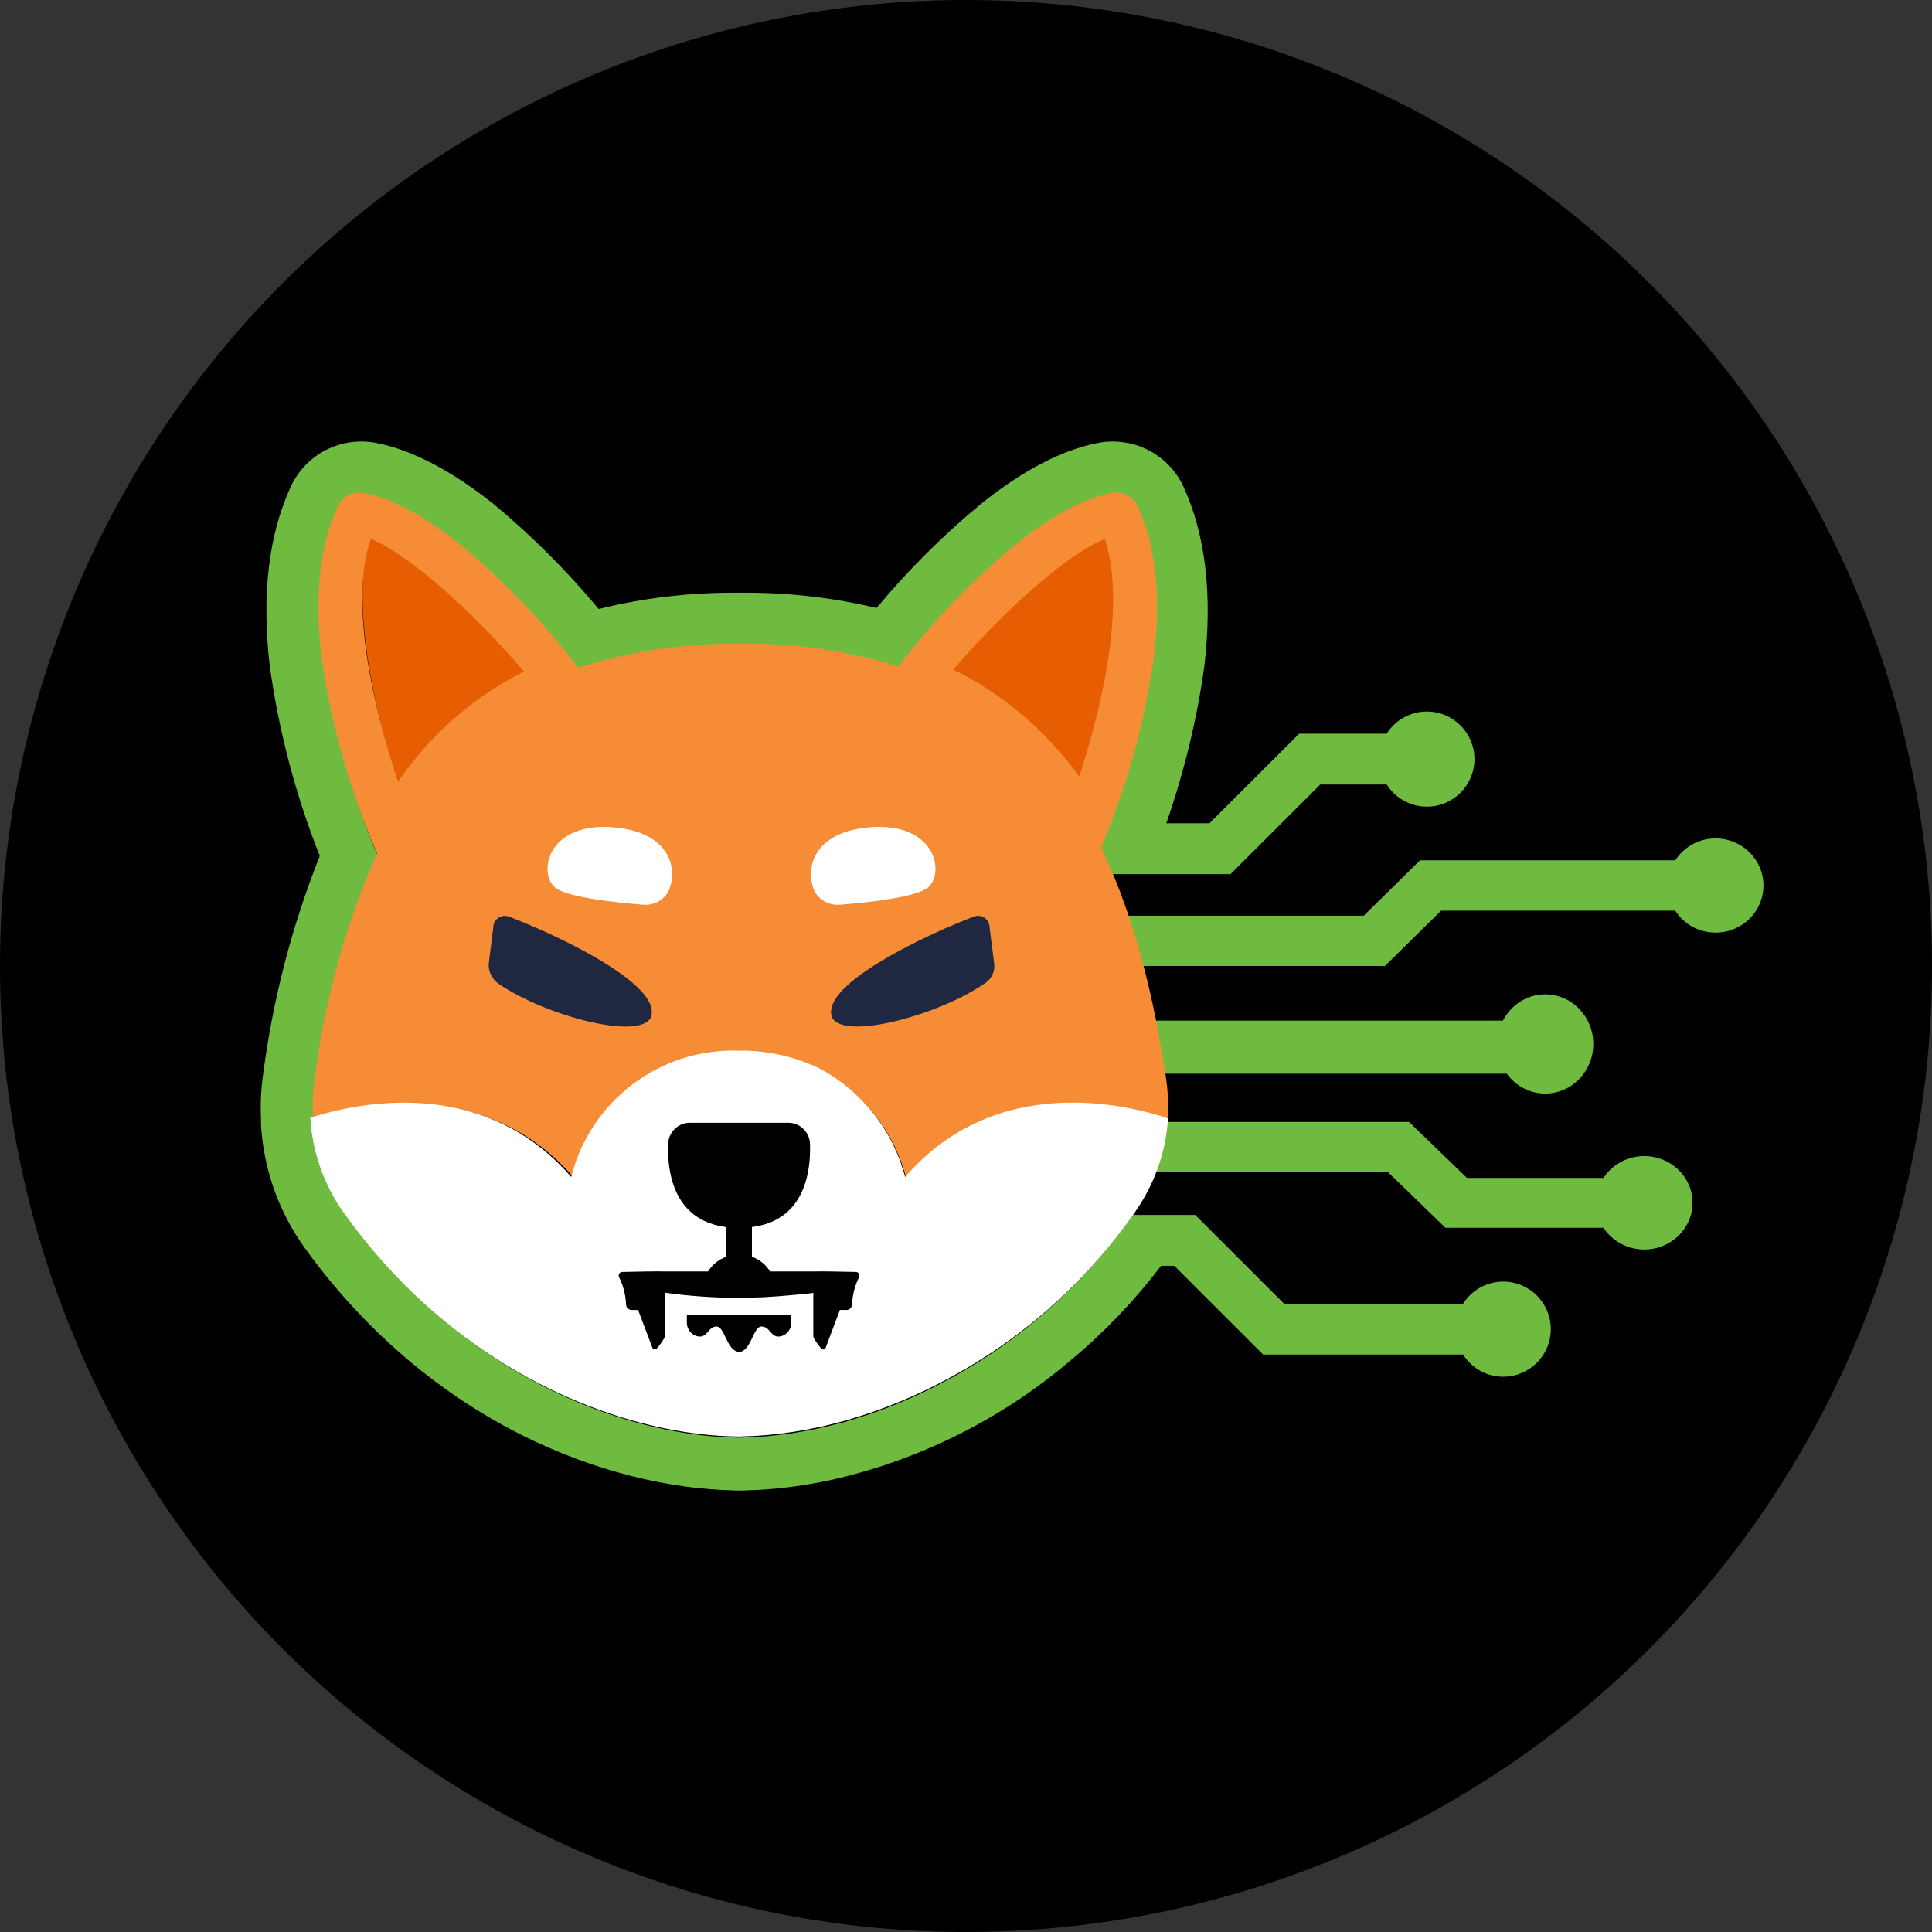 <svg width="36" height="36" viewBox="0 0 36 36" fill="none" xmlns="http://www.w3.org/2000/svg">
<rect x="0" y="0" width="36" height="36" fill="#333333" stroke="none"/>
<circle cx="18" cy="18" r="18" fill="black"/>
<rect x="11.52" y="20.712" width="4.507" height="5.142" fill="black"/>
<path d="M11.493 15.268C10.025 15.098 9.855 16.313 10.263 16.575C10.569 16.773 11.549 16.875 12.017 16.913H12.017C12.229 16.937 12.435 16.83 12.542 16.639C12.747 16.188 12.611 15.397 11.493 15.268Z" fill="white"/>
<path d="M15.586 16.951C16.036 16.913 16.98 16.811 17.274 16.614C17.667 16.353 17.503 15.14 16.091 15.31C15.014 15.438 14.883 16.228 15.08 16.678C15.184 16.868 15.382 16.976 15.585 16.951L15.586 16.951Z" fill="white"/>
<path d="M18.592 17.145C18.583 17.023 18.46 16.933 18.317 16.945C18.286 16.947 18.255 16.954 18.226 16.966C17.335 17.331 14.837 18.539 15.18 19.172C15.474 19.6 17.551 18.952 18.552 18.255C18.702 18.165 18.78 18.012 18.755 17.859L18.755 17.858L18.592 17.145Z" fill="#202740"/>
<path d="M9.28 16.969C9.252 16.96 9.222 16.955 9.193 16.955C9.057 16.955 8.947 17.057 8.947 17.183L8.846 17.934C8.845 18.091 8.927 18.238 9.066 18.328C10.066 18.968 12.084 19.471 12.331 19.004C12.61 18.322 10.151 17.275 9.28 16.969Z" fill="#202740"/>
<path d="M31.967 15.623C31.65 15.623 31.374 15.787 31.216 16.031H26.46L25.412 17.063H20.972C21.075 17.364 21.169 17.676 21.254 18H25.806L26.853 16.969H31.215C31.373 17.215 31.65 17.378 31.967 17.378C32.46 17.378 32.859 16.985 32.859 16.501C32.859 16.016 32.46 15.623 31.967 15.623Z" fill="#6FBB3F"/>
<path d="M28.076 20.006C28.24 20.23 28.498 20.377 28.792 20.377C29.288 20.377 29.689 19.963 29.689 19.453C29.689 18.942 29.287 18.528 28.792 18.528C28.45 18.528 28.156 18.728 28.004 19.018H21.5C21.562 19.338 21.618 19.668 21.668 20.006H28.076Z" fill="#6FBB3F"/>
<path d="M21.696 20.919V20.92C21.696 20.92 21.698 20.92 21.698 20.92C21.678 21.234 21.61 21.542 21.5 21.835H25.857L26.934 22.878H29.879C30.039 23.121 30.318 23.283 30.638 23.283C31.135 23.283 31.538 22.893 31.538 22.413C31.538 21.932 31.135 21.542 30.638 21.542C30.318 21.542 30.039 21.705 29.879 21.948H27.333L26.256 20.906H21.695C21.694 20.91 21.695 20.915 21.695 20.919H21.697H21.696Z" fill="#6FBB3F"/>
<path d="M21.01 22.767C20.294 23.765 19.403 24.615 18.388 25.279C18.363 25.295 18.338 25.309 18.314 25.325C18.213 25.39 18.112 25.453 18.01 25.513C17.906 25.575 17.802 25.634 17.698 25.691C17.691 25.695 17.683 25.699 17.675 25.703C17.062 26.037 16.448 26.286 15.858 26.46C15.825 26.47 15.792 26.482 15.758 26.492C15.716 26.504 15.674 26.512 15.632 26.524C15.566 26.541 15.502 26.558 15.437 26.573C15.342 26.596 15.247 26.617 15.151 26.637C15.086 26.65 15.022 26.662 14.957 26.673C14.881 26.686 14.804 26.7 14.727 26.711C14.613 26.727 14.502 26.74 14.393 26.751C14.361 26.754 14.328 26.758 14.296 26.761C14.152 26.773 14.011 26.782 13.874 26.784C13.859 26.785 13.844 26.787 13.829 26.787V26.788H13.829C13.814 26.789 13.798 26.788 13.783 26.788H13.776C13.773 26.788 13.771 26.788 13.768 26.788V26.788H13.765V26.789H13.743C13.742 26.789 13.739 26.789 13.738 26.789V26.787C12.062 26.764 9.744 26.038 7.782 24.165C7.328 23.732 6.894 23.239 6.492 22.678C6.124 22.165 5.91 21.558 5.872 20.928H5.874C5.874 20.928 5.876 20.927 5.877 20.927C5.858 20.677 5.867 20.425 5.903 20.177C6.084 18.732 6.472 17.321 7.056 15.987C6.55 14.811 6.204 13.572 6.028 12.303C5.915 11.329 5.956 10.33 6.332 9.511C6.418 9.327 6.621 9.225 6.821 9.266C7.159 9.332 7.738 9.545 8.543 10.183C9.377 10.874 10.129 11.66 10.783 12.523C11.737 12.216 12.736 12.065 13.739 12.075V12.073C13.753 12.073 13.768 12.075 13.784 12.075C13.8 12.075 13.814 12.073 13.829 12.073V12.075C14.805 12.066 15.776 12.209 16.708 12.498C17.355 11.646 18.097 10.871 18.921 10.188C19.73 9.544 20.31 9.331 20.648 9.266C20.848 9.225 21.051 9.327 21.137 9.512C21.515 10.335 21.556 11.338 21.44 12.317C21.272 13.524 20.949 14.705 20.48 15.831C20.473 15.847 20.467 15.863 20.46 15.879C20.525 16.012 20.586 16.149 20.646 16.288H22.929L24.601 14.618H25.839C25.996 14.865 26.271 15.031 26.587 15.031C27.077 15.031 27.474 14.634 27.474 14.145C27.474 13.655 27.076 13.258 26.587 13.258C26.271 13.258 25.996 13.424 25.839 13.671H24.209L22.536 15.341H21.732C22.06 14.397 22.3 13.424 22.438 12.434L22.441 12.413C22.596 11.095 22.466 9.968 22.05 9.063L22.05 9.062C21.811 8.553 21.3 8.228 20.737 8.227C20.643 8.227 20.549 8.235 20.457 8.254C19.797 8.382 19.069 8.759 18.294 9.377L18.278 9.39C17.571 9.975 16.921 10.624 16.333 11.329C15.538 11.139 14.725 11.044 13.908 11.044H13.649C12.809 11.044 11.971 11.146 11.155 11.348C10.561 10.634 9.902 9.976 9.187 9.383L9.171 9.371C8.208 8.608 7.471 8.343 7.025 8.257C6.365 8.121 5.699 8.458 5.418 9.069C5.005 9.962 4.874 11.081 5.025 12.394L5.028 12.418C5.196 13.628 5.509 14.814 5.959 15.95C5.44 17.253 5.086 18.617 4.904 20.008C4.864 20.289 4.85 20.573 4.864 20.856C4.863 20.892 4.863 20.928 4.864 20.965C4.868 21.016 4.871 21.067 4.876 21.118C4.949 21.885 5.224 22.619 5.672 23.245C6.074 23.805 6.526 24.329 7.02 24.81L7.076 24.865C7.12 24.906 7.163 24.947 7.207 24.986L7.236 25.013C7.236 25.013 7.307 25.079 7.325 25.096C7.356 25.124 7.386 25.15 7.417 25.177L7.5 25.25C7.526 25.272 7.552 25.295 7.578 25.318C7.605 25.341 7.625 25.357 7.649 25.377L7.727 25.442C7.762 25.471 7.798 25.5 7.833 25.529C7.852 25.544 7.958 25.625 7.958 25.625C8.001 25.66 8.046 25.694 8.091 25.728L8.168 25.784C8.229 25.829 8.289 25.874 8.35 25.917L8.413 25.96C8.479 26.006 8.546 26.052 8.613 26.097L8.664 26.13C8.734 26.176 8.805 26.221 8.875 26.265L8.918 26.291C8.991 26.336 9.064 26.381 9.139 26.424L9.173 26.444C9.25 26.487 9.326 26.53 9.404 26.574L9.43 26.587C9.509 26.631 9.589 26.672 9.667 26.712L9.694 26.726C9.773 26.766 9.853 26.805 9.933 26.843L9.958 26.854C10.038 26.892 10.118 26.928 10.197 26.962L10.223 26.974C10.303 27.008 10.382 27.042 10.461 27.074L10.488 27.085C10.567 27.117 10.646 27.148 10.722 27.176L10.755 27.188C10.832 27.216 10.909 27.244 10.986 27.271L11.024 27.284C11.098 27.308 11.171 27.333 11.245 27.356L11.29 27.369C11.361 27.391 11.431 27.413 11.501 27.432L11.555 27.447C11.622 27.466 11.689 27.484 11.755 27.501L11.823 27.517C11.884 27.533 11.946 27.548 12.008 27.561L12.082 27.577C12.14 27.589 12.198 27.602 12.256 27.613L12.356 27.631C12.405 27.64 12.453 27.65 12.5 27.657L12.631 27.678C12.668 27.684 12.705 27.689 12.741 27.695C12.768 27.698 12.882 27.713 12.882 27.713C12.914 27.717 12.946 27.721 12.978 27.725C13.01 27.729 13.21 27.746 13.21 27.746C13.246 27.75 13.282 27.752 13.319 27.754L13.439 27.762C13.481 27.764 13.522 27.765 13.564 27.767L13.645 27.77C13.676 27.773 13.706 27.774 13.737 27.774H13.829C13.859 27.774 13.889 27.772 13.918 27.77C14.358 27.758 14.796 27.71 15.229 27.628L15.256 27.623C15.338 27.608 15.419 27.591 15.502 27.573L15.516 27.57C17.169 27.193 18.705 26.419 19.99 25.314C20.602 24.801 21.152 24.22 21.636 23.586H21.881L23.537 25.24H27.262C27.419 25.488 27.694 25.653 28.01 25.653C28.5 25.653 28.897 25.256 28.897 24.767C28.897 24.278 28.499 23.881 28.01 23.881C27.694 23.881 27.419 24.046 27.262 24.294H23.928L22.272 22.639H21.102C21.092 22.653 21.084 22.666 21.075 22.68C21.054 22.71 21.031 22.738 21.01 22.768V22.767Z" fill="#6FBB3F"/>
<path d="M19.387 13.774C18.932 13.232 18.396 12.784 17.802 12.453C18.395 12.785 18.931 13.233 19.387 13.774Z" fill="#6FBB3F"/>
<path d="M10.67 21.962V21.962C10.106 21.412 9.463 21.087 8.821 20.906C9.463 21.087 10.106 21.413 10.67 21.962Z" fill="#6FBB3F"/>
<path d="M8.331 10.924C7.693 10.344 7.195 10.017 6.914 9.906C6.497 11.207 6.981 13.254 7.435 14.677C7.586 14.454 7.75 14.24 7.925 14.035C8.462 13.407 9.113 12.89 9.842 12.512C9.285 11.849 8.774 11.326 8.332 10.924L8.331 10.924Z" fill="#E65D02"/>
<path d="M20.681 9.822C20.199 10.015 19.098 10.83 17.727 12.471C18.41 12.819 19.028 13.288 19.553 13.856C19.62 13.929 19.687 14.002 19.751 14.078H19.752C19.901 14.255 20.045 14.441 20.182 14.638C20.522 13.542 20.866 12.117 20.842 10.921C20.834 10.522 20.785 10.149 20.681 9.822Z" fill="#E65D02"/>
<path d="M20.704 16.204C20.644 16.065 20.582 15.928 20.517 15.795C20.524 15.779 20.53 15.763 20.537 15.747C21.009 14.622 21.334 13.442 21.503 12.235C21.62 11.257 21.579 10.255 21.199 9.432C21.112 9.247 20.908 9.146 20.706 9.187C20.366 9.252 19.782 9.465 18.968 10.108C18.139 10.79 17.391 11.565 16.74 12.417C15.802 12.128 14.825 11.985 13.842 11.993V11.992C13.827 11.992 13.813 11.993 13.797 11.993C13.781 11.993 13.766 11.992 13.751 11.992V11.993C12.742 11.984 11.737 12.135 10.775 12.442C10.117 11.579 9.361 10.794 8.521 10.103C7.71 9.465 7.128 9.253 6.788 9.187C6.586 9.146 6.383 9.247 6.296 9.432C5.917 10.25 5.875 11.248 5.989 12.222C6.167 13.489 6.515 14.727 7.025 15.903C6.436 17.236 6.046 18.646 5.864 20.09C5.827 20.338 5.818 20.59 5.838 20.84C6.353 20.672 7.657 20.345 8.965 20.778C9.559 20.975 10.154 21.328 10.677 21.926L10.678 21.927C11.033 20.528 12.323 19.562 13.778 19.608H13.78C14.299 19.598 14.812 19.709 15.279 19.93C15.676 20.137 16.019 20.422 16.292 20.762C16.298 20.77 16.304 20.78 16.311 20.788C16.371 20.866 16.429 20.945 16.483 21.027C16.493 21.043 16.5 21.06 16.51 21.075C16.558 21.152 16.604 21.23 16.645 21.311C16.659 21.338 16.669 21.366 16.682 21.393C16.716 21.465 16.75 21.537 16.778 21.612C16.794 21.654 16.805 21.697 16.819 21.739C16.84 21.802 16.863 21.863 16.879 21.927C18.578 19.981 21.05 20.615 21.755 20.851C21.756 20.846 21.755 20.842 21.755 20.837C21.774 20.588 21.765 20.337 21.727 20.089H21.728C21.721 20.039 21.712 19.991 21.704 19.942C21.654 19.618 21.599 19.303 21.538 18.996C21.468 18.648 21.391 18.313 21.306 17.988C21.22 17.66 21.126 17.345 21.023 17.042C20.925 16.752 20.819 16.471 20.703 16.204H20.704ZM7.894 13.955C7.724 14.149 7.564 14.352 7.416 14.563C7.416 14.563 7.416 14.563 7.415 14.564C6.972 13.214 6.5 11.272 6.907 10.04C7.182 10.145 7.667 10.454 8.291 11.005C8.723 11.386 9.221 11.882 9.764 12.511C9.053 12.869 8.418 13.359 7.894 13.955ZM12.127 18.96C11.912 19.391 10.163 18.927 9.296 18.335C9.175 18.252 9.104 18.116 9.105 17.972L9.192 17.278C9.192 17.161 9.288 17.066 9.406 17.066C9.431 17.066 9.457 17.071 9.481 17.08C10.237 17.362 12.368 18.329 12.127 18.96ZM12.451 16.618C12.354 16.785 12.166 16.878 11.974 16.857H11.973C11.547 16.824 10.655 16.735 10.377 16.562C10.005 16.334 10.16 15.274 11.496 15.422C12.514 15.535 12.638 16.224 12.451 16.618ZM15.183 16.618C14.997 16.224 15.12 15.535 16.139 15.422C17.474 15.274 17.629 16.334 17.257 16.562C16.979 16.735 16.087 16.824 15.661 16.857H15.661C15.468 16.878 15.281 16.785 15.183 16.618ZM18.335 18.334C17.467 18.926 15.718 19.39 15.504 18.959C15.262 18.329 17.394 17.361 18.149 17.079C18.174 17.07 18.2 17.065 18.226 17.065C18.344 17.065 18.439 17.16 18.439 17.277L18.527 17.971V17.972C18.539 18.119 18.464 18.26 18.335 18.334ZM20.11 14.471C19.979 14.289 19.842 14.118 19.698 13.955H19.697C19.636 13.886 19.573 13.818 19.508 13.751C19.005 13.229 18.414 12.797 17.76 12.477C19.072 10.968 20.126 10.218 20.587 10.041C20.686 10.341 20.733 10.685 20.741 11.051C20.765 12.152 20.436 13.463 20.11 14.471Z" fill="#F68D36"/>
<path d="M21.762 20.84V20.838H21.76C21.052 20.599 18.572 19.956 16.867 21.93C16.85 21.865 16.827 21.803 16.807 21.739C16.793 21.697 16.782 21.653 16.766 21.611C16.737 21.535 16.703 21.462 16.669 21.389C16.656 21.361 16.646 21.332 16.632 21.306C16.591 21.223 16.544 21.144 16.497 21.066C16.487 21.05 16.479 21.033 16.469 21.018C16.416 20.934 16.357 20.854 16.297 20.775C16.29 20.766 16.284 20.757 16.278 20.749C16.004 20.404 15.659 20.115 15.262 19.905C14.792 19.68 14.277 19.568 13.757 19.578H13.755C12.296 19.532 11.001 20.511 10.644 21.93L10.643 21.929V21.93C10.119 21.324 9.522 20.965 8.926 20.765C7.613 20.325 6.305 20.658 5.788 20.827C5.788 20.827 5.785 20.828 5.784 20.828H5.782C5.82 21.467 6.037 22.082 6.408 22.602C6.815 23.17 7.254 23.671 7.711 24.109C9.693 26.007 12.035 26.743 13.728 26.767V26.768C13.729 26.768 13.732 26.768 13.733 26.768H13.755V26.767H13.758V26.768C13.761 26.768 13.764 26.767 13.766 26.767H13.773C13.788 26.767 13.805 26.768 13.82 26.768L13.82 26.768V26.766C13.835 26.766 13.851 26.764 13.866 26.764C14.004 26.761 14.146 26.753 14.292 26.74C14.324 26.737 14.357 26.733 14.389 26.73C14.5 26.719 14.612 26.706 14.726 26.689C14.804 26.678 14.882 26.664 14.96 26.651C15.025 26.639 15.089 26.627 15.155 26.614C15.252 26.595 15.348 26.573 15.444 26.55C15.509 26.534 15.575 26.517 15.64 26.5C15.683 26.488 15.726 26.479 15.768 26.467C15.802 26.457 15.836 26.445 15.87 26.435C16.466 26.259 17.085 26.007 17.705 25.668C17.712 25.664 17.72 25.66 17.728 25.655C17.833 25.598 17.938 25.538 18.043 25.476C18.146 25.414 18.249 25.35 18.35 25.285C18.375 25.269 18.4 25.255 18.424 25.238C19.451 24.565 20.35 23.704 21.073 22.692C21.095 22.662 21.117 22.633 21.139 22.602C21.148 22.589 21.157 22.575 21.166 22.561C21.333 22.319 21.468 22.058 21.567 21.784C21.677 21.482 21.744 21.164 21.765 20.84C21.765 20.84 21.763 20.84 21.762 20.84ZM14.24 24.726C14.225 24.721 14.208 24.718 14.188 24.718C14.034 24.718 13.996 25.177 13.775 25.192V25.193C13.775 25.193 13.774 25.193 13.773 25.192C13.772 25.192 13.771 25.191 13.771 25.191C13.769 25.191 13.767 25.192 13.766 25.192L13.766 25.191C13.763 25.191 13.759 25.19 13.756 25.189H13.755C13.543 25.159 13.501 24.718 13.354 24.718C13.201 24.718 13.187 24.905 13.043 24.905C13.024 24.904 13.004 24.902 12.985 24.898C12.872 24.864 12.796 24.759 12.798 24.641V24.504H14.745V24.641C14.748 24.759 14.671 24.864 14.559 24.898C14.54 24.902 14.52 24.904 14.501 24.905C14.483 24.905 14.467 24.902 14.453 24.897C14.366 24.866 14.334 24.756 14.242 24.726L14.24 24.726ZM15.767 24.409H15.651L15.385 25.113C15.378 25.133 15.36 25.145 15.339 25.146C15.327 25.145 15.315 25.14 15.307 25.132C15.255 25.072 15.208 25.008 15.168 24.94C15.159 24.925 15.155 24.909 15.155 24.892V24.092H15.154C15.02 24.11 14.886 24.12 14.752 24.133C14.43 24.163 14.107 24.184 13.783 24.183H13.755C13.298 24.183 12.841 24.151 12.389 24.087V24.088H12.388V24.893C12.388 24.91 12.383 24.926 12.374 24.94C12.334 25.008 12.288 25.072 12.236 25.131C12.217 25.15 12.187 25.15 12.168 25.131C12.163 25.126 12.159 25.12 12.156 25.114L11.89 24.41H11.776C11.72 24.412 11.672 24.371 11.666 24.316C11.66 24.135 11.615 23.957 11.534 23.796C11.519 23.761 11.536 23.721 11.57 23.706C11.577 23.703 11.585 23.701 11.593 23.701C11.811 23.696 12.275 23.686 12.37 23.692H13.193C13.271 23.565 13.391 23.468 13.531 23.418V22.865H13.53C13.347 22.841 13.194 22.79 13.067 22.721C12.512 22.417 12.434 21.745 12.45 21.315C12.457 21.095 12.636 20.921 12.855 20.921H14.688C14.906 20.921 15.086 21.095 15.093 21.315C15.098 21.446 15.093 21.6 15.07 21.758C14.998 22.241 14.747 22.77 14.011 22.864V23.418C14.152 23.468 14.271 23.565 14.349 23.692H15.173C15.268 23.686 15.732 23.696 15.95 23.701C15.988 23.703 16.016 23.735 16.014 23.772C16.014 23.78 16.012 23.788 16.009 23.796C15.927 23.957 15.882 24.135 15.877 24.316C15.872 24.357 15.844 24.39 15.807 24.404C15.795 24.408 15.782 24.41 15.768 24.41L15.767 24.409Z" fill="white"/>
</svg>
